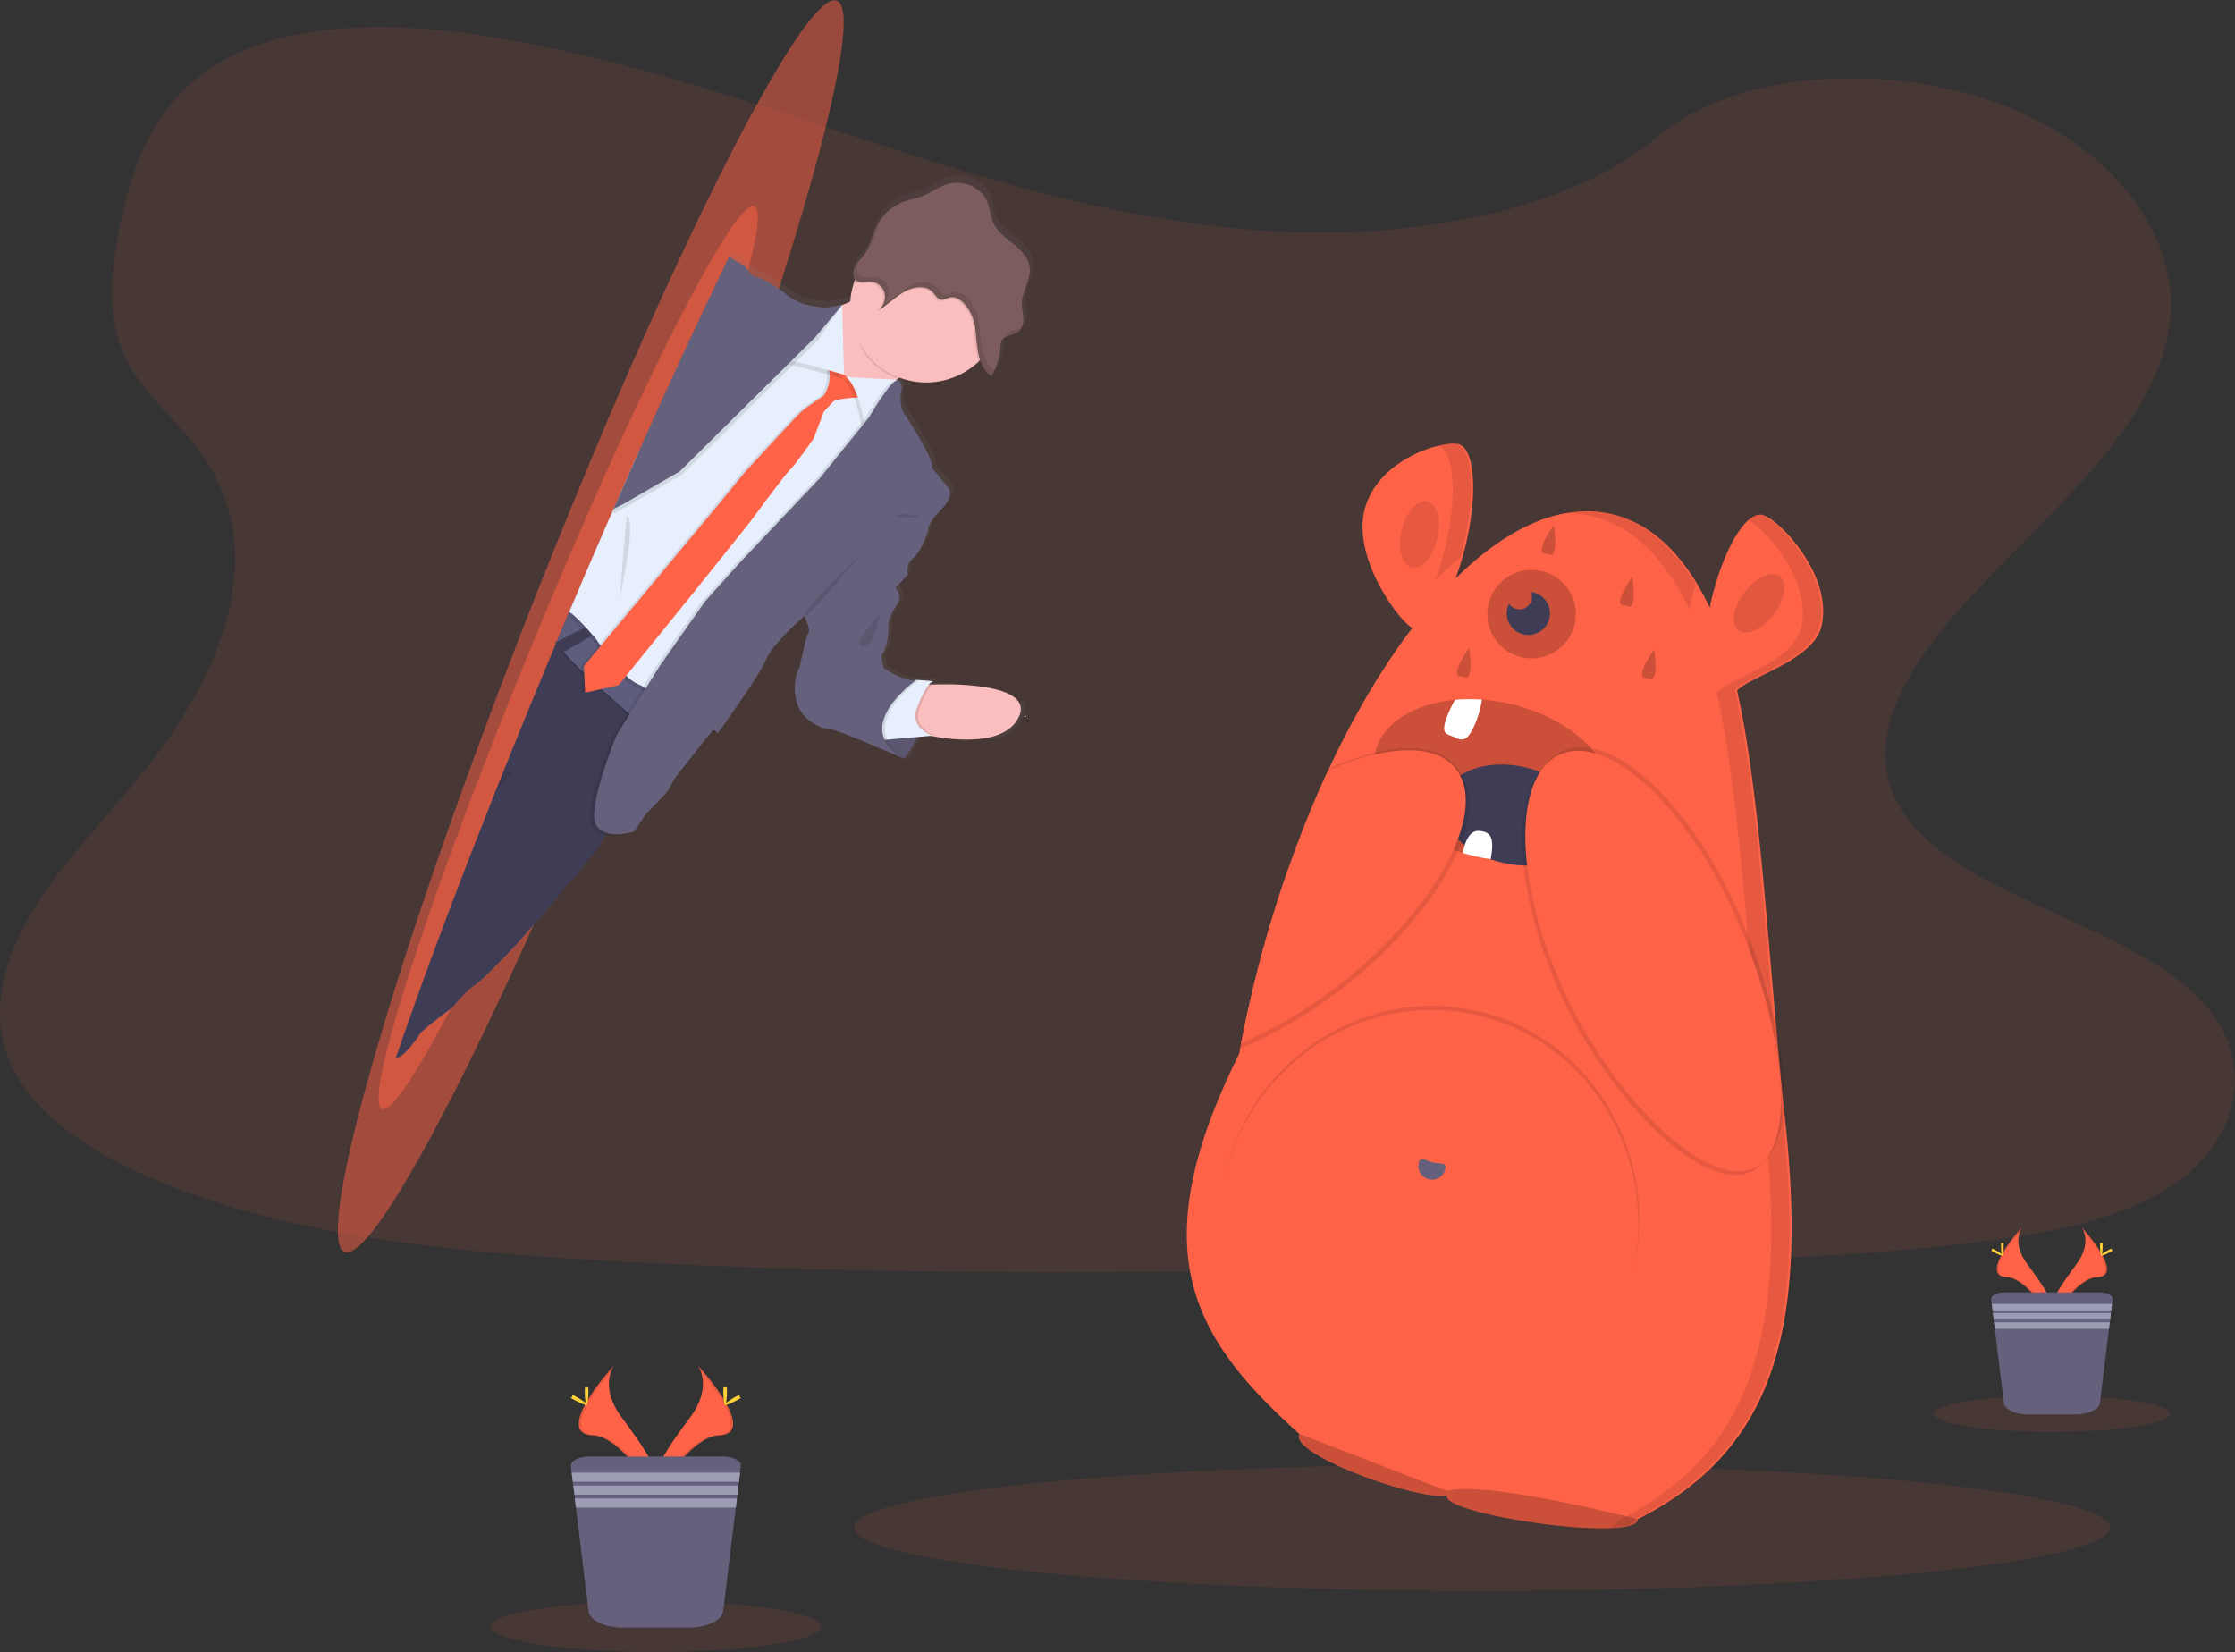 <svg id="83aab131-a2df-4b7a-a8ff-47127cd1e4af" data-name="Layer 1" xmlns="http://www.w3.org/2000/svg" xmlns:xlink="http://www.w3.org/1999/xlink" width="1118.03" height="826.45" viewBox="0 0 1118.03 826.45"><rect x="0" y="0" width="1118.03" height="826.45" fill="#333333" stroke="none"/><defs><linearGradient id="2c65cc85-6ec1-454a-a801-b7854259077c" x1="377.53" y1="611.1" x2="377.53" y2="84.18" gradientTransform="translate(256.63 -110.12) rotate(27.45)" gradientUnits="userSpaceOnUse"><stop offset="0" stop-color="gray" stop-opacity="0.25"/><stop offset="0.54" stop-color="gray" stop-opacity="0.12"/><stop offset="1" stop-color="gray" stop-opacity="0.1"/></linearGradient></defs><title>startled</title><ellipse cx="741.34" cy="764.2" rx="314.09" ry="31.67" fill="#ff6347" opacity="0.1"/><path d="M690.57,153c-71.67-2.08-139.94-21.34-205.12-42.42S355.69,66.17,285.73,55c-45-7.18-96.45-8.2-132.71,11.89-34.88,19.32-46.16,52.69-52.22,83.64-4.56,23.29-7.24,47.81,5.25,69.61,8.68,15.14,24.08,27.86,34.73,42.36,37.07,50.46,10.87,112.67-29.3,161.93-18.84,23.11-40.69,45.16-55.23,69.76S35,547,47.71,572.07c12.61,24.87,42.65,43.55,75.2,56.69,66.1,26.69,144,34.33,220,38.65C511,677,680,672.84,848.63,668.69c62.39-1.53,125-3.09,186.43-11.12,34.08-4.46,69.27-11.54,94-28.63,31.42-21.7,39.2-58.43,18.15-85.64-35.3-45.63-132.92-57-157.6-105.93-13.58-26.95.37-57,20.11-82,42.34-53.62,113.32-100.67,117.06-162,2.57-42.1-31.55-84.26-84.31-104.18-55.3-20.88-132-18.25-172.79,16.31C827.68,141.14,753.86,154.83,690.57,153Z" transform="translate(-40.99 -36.78)" fill="#ff6347" opacity="0.1"/><path d="M213.3,663c-7.92-3.53-1.22-41.88,16-101,0,0,0,0,0,0,11-37.93,26.38-84.41,45-135.71,1.34-3.68,2.7-7.37,4.06-11.1q2.3-6.27,4.66-12.64l.14-.35c.22-.61.45-1.21.67-1.81q8.94-24,18.69-49.11c.12-.34.25-.67.38-1l.33-.85c1.56-4,3.14-8,4.73-12.07.17-.42.33-.86.5-1.28.23-.59.46-1.16.68-1.74.08-.18.14-.37.22-.53.13-.35.27-.69.4-1,1.6-4,3.19-8.05,4.78-12q3.9-9.7,7.74-19.21.67-1.67,1.35-3.3,1.93-4.79,3.87-9.51c.5-1.2,1-2.41,1.48-3.6.38-.91.75-1.83,1.12-2.73q6.09-14.73,12.1-28.89a.17.17,0,0,0,0-.1c15.25-35.93,30-68.92,43.7-97.76.08-.15.14-.31.22-.46l1.45-3.06c35.16-73.71,62.82-119.2,72.17-115,9.62,4.28-2.36,60.14-28.61,142.26-.34,1.09-.69,2.16-1.05,3.25a5.8,5.8,0,0,1-.2.63q-2,6.38-4.21,13c-.08.26-.17.52-.26.78q-5,15.3-10.64,31.6c-.51,1.46-1,2.95-1.54,4.43-5.8,16.79-12,34.27-18.65,52.29h0c-.4,1.11-.81,2.21-1.22,3.33h0c-6.65,18.05-13.66,36.63-21,55.59h0c-.47,1.2-.94,2.41-1.4,3.62h0c-.1.26-.2.51-.31.77q-2.75,7.05-5.53,14.16c-.53,1.32-1,2.64-1.56,3.95-1.32,3.35-2.64,6.7-4,10-.11.3-.23.6-.35.89s-.19.47-.29.7c-.22.58-.45,1.15-.68,1.72-.62,1.55-1.23,3.1-1.85,4.63-1.07,2.68-2.14,5.33-3.21,8l-.33.8v0a.76.76,0,0,1,0,.11q-6.52,16.11-13,31.67h0q-2.18,5.25-4.35,10.43v0c-1.07,2.55-2.13,5.09-3.2,7.6-7.94,18.77-15.74,36.74-23.34,53.77l0,0C263,600,224.64,668.06,213.3,663Z" transform="translate(-40.99 -36.78)" fill="#ff6347" opacity="0.5"/><path d="M232.07,591.61c-4.88-2.1,1.18-29.38,14.92-71.76l0,0c8.8-27.18,20.77-60.58,35-97.52l3.11-8q1.75-4.51,3.56-9.1a2.77,2.77,0,0,0,.1-.26l.52-1.3q6.81-17.33,14.21-35.4c.09-.25.19-.48.29-.72s.16-.41.25-.61c1.18-2.9,2.37-5.79,3.57-8.71l.39-.93.51-1.25c.06-.13.11-.27.16-.39s.21-.49.31-.73q1.82-4.38,3.61-8.69,2.94-7,5.83-13.87l1-2.38c1-2.31,1.94-4.59,2.91-6.87l1.11-2.6c.29-.66.56-1.32.84-2q4.57-10.63,9.07-20.88a.14.14,0,0,0,0-.07c11.4-26,22.36-49.86,32.42-70.77.06-.11.11-.23.17-.34l1.06-2.22c25.86-53.47,45.62-86.74,51.38-84.25,5.93,2.56-4.33,42.39-24.9,101.35l-.82,2.34c-.05.15-.1.3-.16.45q-1.6,4.58-3.29,9.31l-.2.56q-3.93,11-8.27,22.71c-.39,1.06-.78,2.13-1.19,3.19-4.48,12.07-9.27,24.66-14.33,37.64h0l-.93,2.39h0q-7.62,19.5-16,40.06h0c-.35.87-.7,1.74-1.06,2.61h0c-.08.19-.16.37-.23.56l-4.19,10.21-1.18,2.85c-1,2.42-2,4.84-3,7.23-.08.22-.17.43-.26.64s-.14.34-.22.51l-.51,1.23c-.47,1.12-.93,2.24-1.4,3.35L333.88,395l-.25.58h0l0,.08q-4.92,11.64-9.76,22.87h0q-1.63,3.8-3.27,7.54s0,0,0,0q-1.2,2.78-2.4,5.5c-5.94,13.56-11.75,26.57-17.39,38.89l0,0C266.66,545,239.06,594.63,232.07,591.61Z" transform="translate(-40.99 -36.78)" fill="#ff6347" opacity="0.5"/><path d="M553.79,389.26c0-2.79-2.73-1.35-3.11-1.23h0a19,19,0,0,0-3.56-2.31c-6.09-3.17-15.29-5.1-22.62-6.23a.12.12,0,0,0-.08,0c-6.46-1-11.44-1.34-11.44-1.34l-3.81.05-1.42,0a4,4,0,0,1,2.08-1.57c1.06-.13-4.48-.54-7.11-.72,0,0,0,0,0,0h-.11l-1.22-.08c-5.78,1.36-16.61-6.07-16.61-6.07l-1.26-6.34c4.28-4.63,3.66-16.2,3.66-16.2s.36-3.88,4-9.22-.61-8.72-.61-8.72l6.29-6.71a9,9,0,0,1,1.14-6.83h0a6.13,6.13,0,0,1,1.41-1.48l0-.05.1-.09c4.11-3.15,7.58-14.09,7.58-14.09s-.8-1.95,3.7-7.24l0-.06c.6-.7,1.3-1.45,2.11-2.29l0,0c0-.07.12-.13.18-.2C520.3,283,517.46,279,517.46,279l-8.77-10.66c2.07-3.46-14.55-28.29-14.55-28.29s-2.12-5.11-.92-10a7,7,0,0,0,.1-3.54,4,4,0,0,0-.94-1.77,3.07,3.07,0,0,0-1-.71l-.6-.05.71-.52c.29-.19.57-.4.86-.6.62.24,1.24.45,1.87.64a38.25,38.25,0,0,0,36.06-6.86c.25-.19.49-.4.72-.61s.63-.54.94-.83c.14-.13.28-.25.4-.38s.47-.46.7-.7c.07.22.14.43.22.65a19.34,19.34,0,0,0,1.13,2.58,1.59,1.59,0,0,0,.13.22.41.41,0,0,0,0,.09c.07.15.16.29.24.43a12.68,12.68,0,0,0,2.06,2.6,6.48,6.48,0,0,0,.62.54,6.85,6.85,0,0,0,1,.71,1,1,0,0,0,.17.12,1.22,1.22,0,0,0,.19.12l0,0c.26-.46.51-.93.75-1.4a33.48,33.48,0,0,0,3.63-13.33,13.75,13.75,0,0,1,.14-1.69,3.88,3.88,0,0,1,.37-1.23,4.06,4.06,0,0,1,1.71-1.79,19.2,19.2,0,0,1,3.76-1.44l.31-.11.38-.13.74-.29.12-.06c.22-.09.42-.2.63-.3a1.32,1.32,0,0,1,.2-.12,4.79,4.79,0,0,0,.68-.46l.1-.08s0,0,0,0a4.19,4.19,0,0,0,.54-.49c.08-.08.13-.18.21-.26a2.88,2.88,0,0,0,.3-.39l.24-.35a2.43,2.43,0,0,1,.18-.32,9.88,9.88,0,0,0,1-5c-.14-2.48-.87-4.88-.84-7.37.09-5.95,4.38-11.63,4-17.54-.34-5.12-4.11-9.1-8-12.28s-8.21-6.15-10.34-10.7c-1.59-3.41-1.81-7.38-3.24-10.86-3-7.29-11.8-11.4-19.75-9.23-4.76,1.31-8.9,4.46-13.53,6.21-3.06,1.15-6.27,1.67-9.32,2.84a24.87,24.87,0,0,0-9.43,6.46c-.46.5-.89,1-1.31,1.56l-.39.53c-.29.4-.58.8-.84,1.22-.12.18-.23.35-.34.54a19.51,19.51,0,0,0-1,1.79c-.29.57-.54,1.15-.79,1.74-1.39,3.36-2.25,6.94-3.92,10.14a17.42,17.42,0,0,1-1.26,2.1l0,0c-.65.93-1.4,1.8-2.14,2.68-.2.24-.4.48-.6.7a2.78,2.78,0,0,1-.27.33c-.14.19-.3.37-.45.56s-.18.23-.26.34-.3.41-.43.62-.15.19-.22.3c-.2.31-.38.63-.56.95l0,.07a8,8,0,0,0-.9,3.48,5.42,5.42,0,0,0,.26,1.77,3.83,3.83,0,0,0,.17.43,3.48,3.48,0,0,0,.59.88c-.12.33-.26.67-.37,1-.26.76-.5,1.54-.72,2.31-.14.53-.25,1-.37,1.55,0,0,0,0,0,0a37.64,37.64,0,0,0-.89,6.16h0l-.64.33a31.33,31.33,0,0,1-3.47,1.47v0l-.12,0c-1,.22-7.9,1.66-10.32,1.24l-8.63-1.51s-2-.83-4.19-1.88a19.09,19.09,0,0,1-4.58-2.83c-1.65-1.78-13.06-9.12-15.46-9.11a4.18,4.18,0,0,1-2.52-1.4,27.09,27.09,0,0,1-2-2.79s-.23-.12-.59-.34c-.45-.63-.73-1.1-.73-1.1s-3.39-1.86-6.84-4l-1.47,3c-.08.15-.15.31-.23.47-13.92,28.7-29.14,61.47-45,97.06a.29.29,0,0,1,0,.1q-6.27,14-12.65,28.61l-1.17,2.7-1.56,3.56-4.07,9.4-1.42,3.27q-4.05,9.39-8.16,19-2.52,5.89-5.06,11.89c-.13.33-.28.67-.42,1-.08.17-.15.35-.23.53-.23.57-.48,1.14-.72,1.72-.18.41-.36.85-.54,1.26-1.68,4-3.35,8-5,11.92l-.76.39.41.45c-.14.33-.28.65-.41,1q-10.35,24.72-20,48.45l-.72,1.78-.15.35q-2.54,6.27-5,12.45-2.2,5.52-4.37,10.94c-20.11,50.52-37.12,96.13-49.77,133.21-.6.41-1.24.88-1.89,1.41.65-.49,1.28-1,1.86-1.35a14.78,14.78,0,0,1,1.56-.93,13.9,13.9,0,0,0,3.21-2.35c.43-.4.85-.81,1.26-1.24a64.68,64.68,0,0,0,6.36-8.42,8.32,8.32,0,0,1,1-1l.53-.48.08-.07c.29-.25.6-.53.95-.82l.06-.05.52-.43.06-.05.56-.47c1.71-1.4,3.8-3.05,5.79-4.61l.72-.55,2.43-1.88,1.2-.91,2.65-2,0,0h0s0,0,0,0h0l0,0a1.23,1.23,0,0,1,.08-.12c.24-.31.79-1,1.56-1.95a.13.13,0,0,1,.06-.05,4.57,4.57,0,0,1,.29-.36c1.06-1.24,2.44-2.79,4-4.33.19-.18.38-.38.59-.56l.57-.55,0,0,.93-.83a31.1,31.1,0,0,1,2.88-2.27,40.31,40.31,0,0,0,3.68-3l.25-.22c.17-.17.36-.35.56-.52a5,5,0,0,0,.41-.39l.43-.4.71-.67.45-.43,1.06-1,1.19-1.18.18-.18c.61-.62,1.23-1.25,1.86-1.87l.73-.74c.3-.31.6-.63.9-.93.51-.51,1-1,1.52-1.55l1.11-1.16c.36-.39.72-.75,1.06-1.11.55-.57,1.07-1.11,1.56-1.64l.11-.12,1.27-1.34s0,0,.06-.07c.31-.31.58-.6.84-.89h0l.25-.27c.25-.24.47-.49.66-.69.75-.79,1.18-1.26,1.18-1.26l9-10.25L318.84,487l.41-.46s2.34-3.52,4.73-6.43l.32-.39a20,20,0,0,1,2.73-2.81,16.71,16.71,0,0,0,2.21-2.24c.05,0,.09-.11.15-.17,2.7-3.16,6.19-8.07,7.31-9.68l.37-.52a19.7,19.7,0,0,0,2.56-2.56,13.3,13.3,0,0,0,2.24-3.65,16,16,0,0,1,2-3.35.1.1,0,0,0,0-.05l.16-.22.57-.74h0a15.44,15.44,0,0,0,2.14.26,29.83,29.83,0,0,0,9.72-1.24,2.16,2.16,0,0,0,.27-.09l0,0c.82-.19,1.44-.37,1.77-.47l.29-.09L365,443v0l.15-.21s3.28-3.11,6.42-6.44c.34-.36.67-.72,1-1.07,2.24-2.42,4.22-4.8,4.61-6.06,1-3.15,6.51-9.55,6.51-9.55s9.45-12.08,13.14-16.64c.15-.19.3-.38.43-.53v0l.5-.61a2.78,2.78,0,0,1,.32.26,6.11,6.11,0,0,1,.75.9.86.86,0,0,0,.07.12l.31-.44c.21-.28.5-.71.89-1.24a5.07,5.07,0,0,1,.79.95l.09.13s20.9-28.86,24.16-37a24.47,24.47,0,0,1,2.81-4.79c4.27-5.91,11.47-12.73,14.85-15.82l1-.89h0l0,0c.52-.48.83-.74.83-.74l.36.78c0,.06,0,.12.07.19.86,1.95,2.6,6.27,1.67,7.46-1.19,1.56-4.38,17.31-4.38,17.31s-4.35,6.92-1.53,17.55,14.6,14.34,17.23,14.12c1.69-.15,16.47,6,26.94,10.51h0l2.58,1.11h0l2.6,1.11,4.05,1.77h0l.23.1c.33.16.67.31,1,.44l.21-.28.1-.15,1,.47-1-.57c.41-.58,1.12-1.63,2-3.06a1.56,1.56,0,0,1,.16-.28l.28-.47.47-.8c.05-.11.11-.2.16-.29l.48-.86a.91.91,0,0,0,.08-.13c.66-1.2,1.35-2.54,2-4,.1-.19.2-.4.29-.6l2.58-.22h0l1.78-.15h0l1-.08h0l1.3-.13.61.12,24.64,1.78h0l1.8.14A16.92,16.92,0,0,0,553.79,389.26Z" transform="translate(-40.99 -36.78)" fill="url(#2c65cc85-6ec1-454a-a801-b7854259077c)"/><path d="M493.46,416.38s18.74-25.4,5.93-39.46L469,386.15l1.6,11.15S483.77,412.51,493.46,416.38Z" transform="translate(-40.99 -36.78)" fill="#65617d"/><path d="M469,386.15l1.6,11.15s9.3,10.7,18,16.44a28.55,28.55,0,0,0,4.89,2.64s.11-.13.3-.41a.88.88,0,0,0,.06-.1,69.93,69.93,0,0,0,5.92-10.38c.62-1.37,1.23-2.84,1.79-4.33,2-5.69,3.24-12.13,1.5-17.83a16.34,16.34,0,0,0-3.08-5.77c-.12-.14-.24-.29-.38-.43a1.68,1.68,0,0,0-.18-.21l-.67.2-10.28,3.12Z" transform="translate(-40.99 -36.78)" opacity="0.1"/><path d="M342.13,308.21l-2.55,2.27,1.42-3.27Z" transform="translate(-40.99 -36.78)" fill="#65617d"/><path d="M342.13,308.21l-2.55,2.27,1.42-3.27Z" transform="translate(-40.99 -36.78)" opacity="0.1"/><path d="M502.69,379.31s-13.22,14.41-5.2,23.54c0,0,3.86,1.12,9.55,2.17,13.11,2.4,35.88,4.4,43.18-8.74,10.44-18.82-39.38-17.12-39.38-17.12l-3.77.07Z" transform="translate(-40.99 -36.78)" fill="#fbbebe"/><path d="M502.69,379.31s-13.22,14.41-5.2,23.54c0,0,3.86,1.12,9.55,2.17l1.68-.15a15.92,15.92,0,0,1-5.84-3.66c-2.12-2.19-3.62-5.48-1.88-10.1a68.14,68.14,0,0,1,3.39-7.72,23.19,23.19,0,0,1,2.68-4.16Z" transform="translate(-40.99 -36.78)" opacity="0.1"/><path d="M480.36,407.17l4.44-.38,14.94-1.3,7.62-.67a15.84,15.84,0,0,1-5.83-3.66c-2.12-2.2-3.63-5.48-1.89-10.1a70.28,70.28,0,0,1,3.39-7.73c2.14-4,3.79-5.52,4.7-5.64s-4.43-.52-7-.69h-.1c-.73-.06-1.21-.08-1.21-.08l-.7.2L488.76,380l-.32.23C486,382,471.3,393.49,480.36,407.17Z" transform="translate(-40.99 -36.78)" fill="#e7effd"/><path d="M365.25,412.69l-15.38,35.15s-2.67,2.8-5.07,5.75a1,1,0,0,1-.13.16l-.58.75a1.57,1.57,0,0,0-.17.21.1.1,0,0,1,0,.05,18.05,18.05,0,0,0-2.56,4.07,12.5,12.5,0,0,1-1.69,2.93,20.53,20.53,0,0,1-2.93,3.08,1.12,1.12,0,0,1-.15.13s-4,5.73-7.16,9.55c-.06.06-.1.13-.15.17a21.78,21.78,0,0,1-2.67,2.79,17.08,17.08,0,0,0-2.27,2.26l-.32.39c-2.51,3-5.14,6.89-5.14,6.89l-9.16,10.43L300.39,508l-.89,1-.66.69-.25.27h0l-.84.89s-.05,0-.06.07l-1.27,1.34-.11.12c-.5.51-1,1.06-1.56,1.64-.34.36-.7.72-1.06,1.11l-1.11,1.16c-.5.51-1,1-1.52,1.55-.3.3-.6.62-.9.93l-.73.74c-.63.62-1.25,1.25-1.86,1.87l-.18.18-1.19,1.18-1.06,1-.45.43-.71.67-.43.4a5,5,0,0,1-.41.39c-.19.19-.38.36-.56.52l-.25.22a37.3,37.3,0,0,1-3.8,3.16,35.68,35.68,0,0,0-3.69,3l0,0-.57.55c-.21.18-.4.38-.59.56-1.55,1.54-2.93,3.09-4,4.33a4.57,4.57,0,0,0-.29.36.13.13,0,0,0-.06.05c-.77.93-1.32,1.64-1.56,1.95l-.13.16s0,0,0,0h0l0,0-2.65,2-1.2.91-2.43,1.88-.72.55c-2,1.56-4.08,3.21-5.79,4.61l-.56.47-.06.05-.52.43-.06.05c-.35.29-.66.57-.95.82l-.08.07-.53.48a7,7,0,0,0-.87.91,63.22,63.22,0,0,1-6.46,8.49c-.41.43-.83.84-1.26,1.24a13.72,13.72,0,0,1-3,2.19,14.62,14.62,0,0,0-1.71,1c12.65-37.08,29.66-82.69,49.77-133.21q2.16-5.43,4.37-10.94,2.49-6.18,5-12.45l.15-.35.72-1.78q9.6-23.7,20-48.45c.13-.33.27-.65.41-1l-.41-.45.76-.39c1.66-4,3.33-7.92,5-11.92.18-.41.36-.85.54-1.26.24-.58.49-1.15.72-1.72.08-.18.15-.36.23-.53.14-.34.29-.68.42-1q2.55-6,5.06-11.89L349.15,349l.74.81,12.3,13.55.75.81,3.83,4.22,2.07,2.28,1,1.09,12.32,13.57.16.18.58.63Z" transform="translate(-40.99 -36.78)" fill="#3f3d56"/><path d="M453.38,191.49,450.92,226s29.54,14,30.41,8.86c.35-2,4.2-5.3,8.8-8.58,7.25-5.19,16.36-10.36,16.36-10.36s-29.71-44.79-33.24-35.43c-1.29,3.42-4.28,5.81-7.56,7.46A40.11,40.11,0,0,1,453.38,191.49Z" transform="translate(-40.99 -36.78)" fill="#fbbebe"/><path d="M473.25,180.49c-1.29,3.42-1,4.21-4.27,5.86-.75,10.14-.73,22.15,6.73,30.2a37.75,37.75,0,0,0,14.42,9.73c7.25-5.19,16.36-10.36,16.36-10.36S476.78,171.13,473.25,180.49Z" transform="translate(-40.99 -36.78)" opacity="0.1"/><path d="M478.48,162.14A38,38,0,1,0,530.17,218l.39-.38a38,38,0,0,0-52.08-55.45Z" transform="translate(-40.99 -36.78)" fill="#fbbebe"/><path d="M367.23,403.39c-1.26,1.65-3.35,1.29-6.71-3.1a49.86,49.86,0,0,0-5.09-5.37l0,0c-.34-.32-.7-.65-1.05-1-3.73-3.43-8.51-7.52-13.66-12.16l-.33-.29c-2.29-2.07-4.68-4.26-7.06-6.53l-1.42-1.36h0c-3.26-3.15-6.53-6.49-9.65-10l-.14-.14c-1.15-1.28-2.29-2.58-3.42-3.84.13-.33.27-.65.41-1l-.41-.45.76-.39c1.66-4,3.33-7.92,5-11.92.18-.41.36-.85.54-1.26.24-.58.49-1.15.72-1.72.08-.18.15-.36.23-.53l1.17,1.46c1.9,2.38,3.84,4.77,5.8,7.14l.17.21c1.11,1.33,2.21,2.66,3.32,4,.05,0,.09.11.14.15,1.23,1.47,2.49,2.91,3.76,4.29l.74.79c1.36,1.47,2.72,2.85,4.08,4.19,3.2,3.14,6.36,6,9.27,8.4.28.24.55.47.84.7,2.57,2.14,4.94,4,7,5.46l.93.7,1.16.83c2.7,1.94,4.35,3,4.35,3s.15,1.37.27,3.39c.07,1.17.14,2.56.17,4C369.16,395.72,368.87,401.24,367.23,403.39Z" transform="translate(-40.99 -36.78)" opacity="0.1"/><path d="M367.23,403.39c-1.29.77-3.22-.09-6-3.74a50.19,50.19,0,0,0-5.31-5.57l-.1-.09-.95-.9c-3.6-3.3-8.13-7.2-13-11.6a2.89,2.89,0,0,1-.32-.29c-2.69-2.4-5.47-5-8.27-7.66h0c-.47-.44-.94-.9-1.42-1.37-3-2.92-6-6-8.88-9.21l-.13-.15-3.72-4.16-.41-.45.76-.39c1.66-4,3.33-7.92,5-11.92.18-.41.36-.85.54-1.26.24-.58.49-1.15.72-1.72.08-.18.15-.36.23-.53.14-.34.29-.68.42-1,2.07,2.59,4.2,5.24,6.35,7.86a.22.22,0,0,1,.06.07l1,1.24c1.15,1.39,2.3,2.76,3.45,4.14,1,1.23,2.08,2.42,3.13,3.58.18.21.37.41.56.61s.49.54.73.8A152.1,152.1,0,0,0,355,372.24c.27.24.55.47.83.7h0c2.48,2.06,4.77,3.85,6.73,5.32.37.26.72.53,1.06.78l1.16.83c2.83,2,4.56,3.13,4.56,3.13s.24,2.3.37,5.37c.05,1.27.08,2.66.07,4.08C369.75,397.21,369.21,402.21,367.23,403.39Z" transform="translate(-40.99 -36.78)" fill="#5f5d7e"/><path d="M485.29,261.7,382.16,385.31,373.25,396l-1.31,1.57a46.64,46.64,0,0,0-2.16-5.12c-.22-.44-.45-.91-.71-1.39a28.8,28.8,0,0,0-6.14-8.22c-.37-.32-.75-.62-1.13-.89l-.63-.42a10.71,10.71,0,0,0-1.92-.95,21,21,0,0,1-6.14-4.28h0l-.8-.74a119.68,119.68,0,0,1-12-14.22c-.23-.31-.45-.61-.65-.9-1.18-1.61-1.88-2.63-1.88-2.63s-.76-.92-2-2.29c-1-1.16-2.29-2.64-3.68-4.14a51.66,51.66,0,0,0-7.11-6.76c.24-.58.49-1.15.72-1.72.08-.18.15-.36.23-.53.14-.34.29-.68.42-1q2.55-6,5.06-11.89,4.11-9.6,8.16-19l1.42-3.27,4.07-9.4,1.56-3.56,1.17-2.7q6.39-14.58,12.65-28.61l65.27-58,7.86-3.74,7.57-3.58,5.42,1.56.81.22,5.26,1.52.07,0,1.27.37,2.61.75,1.29,17.29,0,.15,0,.48,2.38,3.42,1.48,2.15.64.25,2.71,1.05h0l.82.31.3.12h0l2.37.92h0l6.73,2.61,1.61,5,1,3.22.55,1.73L479,242Z" transform="translate(-40.99 -36.78)" opacity="0.1"/><path d="M486.69,260.4,382.32,385.49l-9,10.77-.09-.26a48.44,48.44,0,0,0-3.54-7.63c-.25-.44-.53-.89-.81-1.33a24.07,24.07,0,0,0-4.95-5.83h0c-.38-.3-.76-.58-1.15-.83a9.32,9.32,0,0,0-.9-.54,10.29,10.29,0,0,0-1.23-.55,21.44,21.44,0,0,1-6.35-4.47l-.81-.75a102.38,102.38,0,0,1-8.38-9.48c-1.39-1.77-2.62-3.4-3.61-4.74l-.65-.9c-.18-.24-.34-.47-.49-.69-.78-1.08-1.23-1.74-1.23-1.74s-3-3.66-6.37-7.22a.22.22,0,0,0-.06-.07,55.31,55.31,0,0,0-5.6-5.39,10.51,10.51,0,0,0-1.4-.93c.08-.18.15-.36.23-.53.14-.34.29-.68.42-1q2.55-6,5.06-11.89,4.11-9.6,8.16-19l1.42-3.27,4.07-9.4,1.56-3.56,1.17-2.7q6.39-14.58,12.65-28.61a.29.29,0,0,0,0-.1l66.65-59.24,6.73-3.2,8.7-4.13,5.21,1.5.81.23,4.25,1.23,1,.28,1.18.34,3,.87,1.34,17.92.68,1,.11.16.14.21h0l2.07,3h0l.84,1.22,3.34,1.3h0l4.16,1.61h0l6.08,2.36,2.08,6.51.37,1.16.54,1.68.26.82.17.51Z" transform="translate(-40.99 -36.78)" fill="#e7effd"/><path d="M471.14,235.37s-13.14.63-14.56,2.16-4.83,5.13-4.83,5.13l-5.16,13.48s-9.46,13.55-11.92,15.83-20,26.14-20,26.14l-28.28,35.33L349.11,379.5l-16.77,3.77-.62-13.37,67.47-81,13.17-16.11s25.14-27.42,28-30,11.4-8.15,11.4-8.15,5.62-8,1.4-15.9.78.15.78.15l6.3.92,1.64,4.36S472.68,230.46,471.14,235.37Z" transform="translate(-40.99 -36.78)" opacity="0.1"/><path d="M472.49,235.42s-13.14.63-14.56,2.16-4.83,5.13-4.83,5.13L448,256.19S438.49,269.74,436,272s-20,26.15-20,26.15l-28.27,35.32-37.28,46.07-16.77,3.76L333.08,370l67.46-81,13.18-16.12s25.14-27.42,27.95-30,11.4-8.15,11.4-8.15,5.62-8,1.4-15.89.79.14.79.14l6.3.92,1.64,4.36S474,230.51,472.49,235.42Z" transform="translate(-40.99 -36.78)" fill="#ff6347"/><path d="M488.61,228.13s.16,1.59-4.31,6.17-12,17.63-12,17.63-2.85-20-9.43-25.24Z" transform="translate(-40.99 -36.78)" opacity="0.1"/><path d="M490,226.83s.17,1.59-4.3,6.16-12,17.64-12,17.64-2.85-20-9.44-25.25Z" transform="translate(-40.99 -36.78)" fill="#e7effd"/><path d="M461.52,191.35l.92,34.87s-24.6-7.28-28.9-7.22,19.08-25.5,19.08-25.5Z" transform="translate(-40.99 -36.78)" opacity="0.1"/><path d="M462.28,189.34l.92,34.87s-24.6-7.28-28.9-7.22,19.07-25.5,19.07-25.5Z" transform="translate(-40.99 -36.78)" fill="#e7effd"/><path d="M488,227.42s3,1.14,1.81,6,.87,9.87.87,9.87,16.36,24.49,14.3,27.92l8.64,10.51s2.79,3.95-4.27,11.14-6,9.72-6,9.72-3.47,10.84-7.55,14-2.69,8.38-2.69,8.38l-51.69,20.63S425.19,359.59,422,367.6s-24,36.63-24,36.63-1.49-2.55-2.79-1.13-14.38,18.11-14.38,18.11-5.44,6.35-6.47,9.47-11.94,13.46-11.94,13.46l-6.23,9.25s-14.1,4.78-19-3.33S347.45,405,347.45,405l21.46-34.46,22.73-32.37,17.6-19.57,40-42.23,24.35-30.16S484.44,227.63,488,227.42Z" transform="translate(-40.99 -36.78)" opacity="0.1"/><path d="M490,226.83s3,1.13,1.81,5.95.86,9.87.86,9.87,16.37,24.49,14.31,27.92l8.64,10.51s2.79,3.95-4.27,11.14-6,9.72-6,9.72-3.47,10.84-7.55,14-2.69,8.38-2.69,8.38L443.4,344.91S427.25,359,424,367s-24,36.62-24,36.62-1.49-2.55-2.79-1.13-14.38,18.11-14.38,18.11-5.44,6.35-6.47,9.48-11.94,13.45-11.94,13.45l-6.24,9.26s-14.09,4.77-19-3.34,10.33-45.06,10.33-45.06L371,369.94l22.73-32.37L411.3,318l40-42.23,24.35-30.16S486.5,227,490,226.83Z" transform="translate(-40.99 -36.78)" fill="#65617d"/><path d="M469,386.15l1.6,11.15s9.3,10.7,18,16.44l5.19,2.23,1,.45-1-.55c-4.79-2.85-7.61-5.93-9-9.08-5.67-12.62,11.2-26.28,15.15-29.23.39-.3.64-.49.75-.56l.05,0-.15,0a6.58,6.58,0,0,1-1,.13,8.1,8.1,0,0,1-.85,0h0L488.76,380l-.32.23Z" transform="translate(-40.99 -36.78)" opacity="0.1"/><path d="M493,320.13l2.11,4.15-6.25,6.66s4.16,3.32.57,8.61-4,9.12-4,9.12.58,11.45-3.67,16L483,371s10.69,7.31,16.39,5.95c0,0-34.16,23.79-5.93,39.46,0,0-34.36-15-37-14.76s-14.24-3.38-17-13.89,1.57-17.35,1.57-17.35,3.21-15.6,4.4-17.14-2.06-8.33-2.06-8.33l15.06-32.67Z" transform="translate(-40.99 -36.78)" fill="#65617d"/><path d="M462.27,189.35l0,.06,0,0-1.46,2.09h0L455,199.85l-1,1.42-1.44,2.09h0L450,207.08l-10.79,10.68-1.8,1.78-17.19,17-37.94,37.58-27.64,16s-3.95,2-8,4.1l1.17-2.7q6.39-14.58,12.65-28.61a.29.29,0,0,0,0-.1c15.89-35.59,31.11-68.36,45-97.06a4.47,4.47,0,0,1,.67.37c3.13,2.09,6.83,4.19,8.24,5l.59.33a26.9,26.9,0,0,0,2,2.79c1.15,1.39,2.58,2.75,3.76,2.75,2.38,0,13.64,7.19,15.27,9a10.81,10.81,0,0,0,2.49,1.72c2.63,1.47,6.15,2.92,6.15,2.92l8.22,1.39.32.06h.1c2.21.29,7-1.8,8.47-2.5l0,0,.42-.19h0Z" transform="translate(-40.99 -36.78)" opacity="0.1"/><path d="M462.29,189.35h0l0,0,0,0-1.82,2.18-6.6,7.89-1.07,1.29h0l-.08.07-4,4.79-11.76,11.64-1.84,1.82-13.2,13.07-40.92,40.52-27.64,16-5.49,2.81q6.39-14.58,12.65-28.61a.29.29,0,0,0,0-.1c15.89-35.59,31.11-68.36,45-97.06.08-.16.15-.32.23-.47,3.77,2.45,8,4.75,8,4.75s.27.45.71,1.08a21.15,21.15,0,0,0,2.61,3.12,4.09,4.09,0,0,0,2.46,1.34c2.38,0,13.64,7.19,15.27,9a15.61,15.61,0,0,0,4,2.51c2.3,1.16,4.64,2.12,4.64,2.12l8.53,1.46c2.26.38,8.49-.9,10-1.23a1.22,1.22,0,0,0,.25,0s0,0,0,0h.06Z" transform="translate(-40.99 -36.78)" fill="#65617d"/><path d="M298.81,411.28l-1-1.08.15-.35A11.89,11.89,0,0,0,298.81,411.28Z" transform="translate(-40.99 -36.78)" opacity="0.1"/><path d="M296.77,423l-8.32,10.64q2.16-5.43,4.37-10.94Z" transform="translate(-40.99 -36.78)" opacity="0.1"/><path d="M337.23,354.68l-.83.48-.62.36L322.94,363l-.13-.15-3.72-4.16-.41-.45.76-.39,12.66-6.42.81-.41.88-.44C334.94,351.93,336.08,353.3,337.23,354.68Z" transform="translate(-40.99 -36.78)" fill="#3f3d56"/><path d="M501.39,295.57s-7.12-3-11.49-1.12S501.39,295.57,501.39,295.57Z" transform="translate(-40.99 -36.78)" opacity="0.1"/><path d="M481,344.09s-2.2,16-8.54,16.18S481,344.09,481,344.09Z" transform="translate(-40.99 -36.78)" opacity="0.1"/><path d="M351,336.38c.05-1.36,9-39.69,3.4-41.49Z" transform="translate(-40.99 -36.78)" opacity="0.1"/><path d="M478.48,162.14a38,38,0,0,0-10.12,15.5l.23.18c2,1.42,4.93.43,7.47.59a7.48,7.48,0,0,1,6.74,5.51,8.76,8.76,0,0,1-3.13,8.68c4.58-2.59,8.31-6.56,12.88-9.17s10.81-3.52,14.21,0c1.46,1.52,2.53,3.88,4.73,3.93,1.32,0,2.56-.85,3.88-1.14,6.53-1.28,11.67,8.49,12.49,13.66.81,5,.86,12,2.7,17.69a38,38,0,0,0-52.08-55.45Z" transform="translate(-40.99 -36.78)" opacity="0.1"/><path d="M516.07,185.59c-1.32.28-2.55,1.17-3.88,1.14-2.19,0-3.27-2.41-4.73-3.93-3.39-3.54-9.63-2.64-14.2,0s-8.3,6.59-12.89,9.18a8.72,8.72,0,0,0,3.13-8.68,7.48,7.48,0,0,0-6.74-5.51c-2.54-.16-5.45.83-7.46-.6s-1.89-4.7-.62-7.06,3.36-4.22,4.9-6.43c2.92-4.18,3.71-9.34,6-13.88a25,25,0,0,1,13.2-12c3-1.16,6.22-1.69,9.24-2.84,4.59-1.74,8.69-4.88,13.4-6.18,7.88-2.18,16.57,1.86,19.51,9.06,1.41,3.43,1.6,7.36,3.16,10.72,2.1,4.5,6.37,7.43,10.19,10.55s7.54,7,7.85,12.11c.36,5.84-3.9,11.47-4,17.35,0,2.47.67,4.84.79,7.29s-.49,5.24-2.52,6.82c-2.62,2.05-7,1.71-8.46,4.67a7.54,7.54,0,0,0-.52,2.89,33.34,33.34,0,0,1-4.4,14.63c-7.77-4.46-7.14-17.67-8.42-25.6C527.74,194.08,522.61,184.31,516.07,185.59Z" transform="translate(-40.99 -36.78)" fill="#7c5c5c"/><path d="M471.09,314.59s-26.74,24.76-27.26,29.49S471.09,314.59,471.09,314.59Z" transform="translate(-40.99 -36.78)" opacity="0.1"/><g opacity="0.1"><path d="M543.87,204.86c1.4-2.89,5.64-2.64,8.27-4.54a5.9,5.9,0,0,1-1.77,2.34c-1.92,1.5-4.79,1.73-6.76,2.9A3.7,3.7,0,0,1,543.87,204.86Z" transform="translate(-40.99 -36.78)"/><path d="M482.57,189.33c4.47-2.58,8.16-6.46,12.65-9s10.81-3.52,14.2,0c1.46,1.52,2.54,3.88,4.73,3.93,1.33,0,2.56-.86,3.88-1.14,6.54-1.28,11.67,8.49,12.5,13.66,1.25,7.75.68,20.51,7.89,25.26-.44,1-.9,1.89-1.43,2.81-7.77-4.46-7.14-17.67-8.42-25.6-.83-5.17-6-14.94-12.5-13.66-1.32.28-2.55,1.17-3.88,1.14-2.19,0-3.27-2.41-4.73-3.93-3.39-3.54-9.63-2.64-14.2,0s-8.3,6.59-12.89,9.18A8.79,8.79,0,0,0,482.57,189.33Z" transform="translate(-40.99 -36.78)"/><path d="M470.64,167.63c-1.27,2.36-1.43,5.61.62,7.06s4.92.44,7.46.6a7.5,7.5,0,0,1,6.75,5.51,8.73,8.73,0,0,1-2.8,8.37,8.34,8.34,0,0,0,.83-5.9,7.48,7.48,0,0,0-6.74-5.51c-2.54-.16-5.45.83-7.46-.6s-1.89-4.7-.62-7.06a22,22,0,0,1,2.77-3.77A13.42,13.42,0,0,0,470.64,167.63Z" transform="translate(-40.99 -36.78)"/><path d="M481.51,147.32c-2.26,4.54-3,9.7-6,13.88-.59.85-1.26,1.64-1.93,2.43,2.9-4.17,3.69-9.32,5.94-13.84a24.25,24.25,0,0,1,3.86-5.59A23.2,23.2,0,0,0,481.51,147.32Z" transform="translate(-40.99 -36.78)"/></g><circle cx="512.81" cy="358.37" r="0.39" fill="#e6e8ec"/><path d="M860.28,796.75c.24,12-99.15-2.28-95.43-12l-.52.15c-12.52,2.84-78.67-20.27-73.36-30.8C636.71,705.58,612.2,662,660.79,564.13a7.31,7.31,0,0,0,.38-2c0-.24.09-.48.13-.71.17-.86.33-1.72.5-2.58,0-.14.05-.27.08-.4s.09-.42.13-.63q2.1-10.83,4.67-21.75a593.81,593.81,0,0,1,35.75-107.43c.32-.69.62-1.38.94-2.06.18-.41.37-.82.56-1.22l1.23-2.68c.05-.12.11-.23.16-.35.2-.4.38-.8.57-1.19,12.62-27,26.74-50.7,41.59-70.17-7-4-29.63-34.54-24-58.62,6-25.56,38.81-35.32,46.95-33.43s9.9,24.16,3.94,49.72a139,139,0,0,1-5.29,17.58c26-25.74,53.22-38.06,78.1-32.27,20.64,4.81,37.19,21.51,49.07,46.81.24-1.17.51-2.35.78-3.54,6-25.56,17.37-44.75,25.52-42.86s35.58,30.15,29.62,55.71c-3.95,17-36,25.14-42.22,32.19,12.24,54.84,15.6,135.7,24.21,216.51C945.58,706.17,925.81,763.56,860.28,796.75Z" transform="translate(-40.99 -36.78)" fill="#ff6347"/><path d="M846.72,440.78c-4.52,19.38-30.58,30.15-60.07,25.84q-3.84-.56-7.73-1.46-3.2-.75-6.25-1.69c-29.11-8.93-48.37-30.47-43.78-50.15,3.44-14.8,19.48-24.59,40-26.46a84.29,84.29,0,0,1,13.41-.09A92,92,0,0,1,796.68,389C829.22,396.53,851.62,419.73,846.72,440.78Z" transform="translate(-40.99 -36.78)" opacity="0.2"/><ellipse cx="798.25" cy="444.46" rx="24.54" ry="36.27" transform="translate(143.26 1084.26) rotate(-76.88)" fill="#3f3d56"/><path d="M778.85,399c-4.37,10.45-7.32,7.79-11,6.27s-6.63-1.36-2.25-11.81a57.33,57.33,0,0,1,3.28-6.61,84.29,84.29,0,0,1,13.41-.09A48.31,48.31,0,0,1,778.85,399Z" transform="translate(-40.99 -36.78)" fill="#fff"/><path d="M786.65,466.62q-3.84-.56-7.73-1.46-3.2-.75-6.25-1.69c2.35-10.75,6.09-11.61,9.88-10.83S788.82,455.69,786.65,466.62Z" transform="translate(-40.99 -36.78)" fill="#fff"/><circle cx="766.16" cy="307.24" r="22.15" opacity="0.2"/><ellipse cx="751.02" cy="304.04" rx="17.01" ry="9.19" transform="translate(243.51 929.71) rotate(-76.88)" opacity="0.1"/><ellipse cx="920.99" cy="338.65" rx="17.01" ry="9.19" transform="translate(53.86 831.39) rotate(-52.85)" opacity="0.12"/><path d="M808,333.13a10.38,10.38,0,0,0-1.22-.21,6.13,6.13,0,0,1,.36,3.89,6.21,6.21,0,0,1-11.24,2,11,11,0,0,0-.87,2.39,10.8,10.8,0,1,0,13-8.07Z" transform="translate(-40.99 -36.78)" fill="#3f3d56"/><path d="M776.34,373c-.92,3.95-2.08,2.62-3.8,2.22s-3.34.28-2.42-3.67,5.76-10.64,5.76-10.64S777.26,369.05,776.34,373Z" transform="translate(-40.99 -36.78)" opacity="0.2"/><path d="M818.69,311.59c-.92,4-2.08,2.62-3.8,2.22s-3.34.28-2.42-3.67,5.76-10.64,5.76-10.64S819.61,307.63,818.69,311.59Z" transform="translate(-40.99 -36.78)" opacity="0.2"/><path d="M858,337.5c-.92,3.95-2.08,2.62-3.8,2.22s-3.34.28-2.42-3.67,5.76-10.64,5.76-10.64S858.91,333.55,858,337.5Z" transform="translate(-40.99 -36.78)" opacity="0.2"/><path d="M868.86,373.87c-.92,3.95-2.07,2.62-3.79,2.22s-3.34.28-2.42-3.67,5.75-10.64,5.75-10.64S869.79,369.91,868.86,373.87Z" transform="translate(-40.99 -36.78)" opacity="0.2"/><path d="M764.85,782.65l-.52,2.21c-12.52,2.84-78.67-20.27-73.36-30.8Z" transform="translate(-40.99 -36.78)" opacity="0.2"/><path d="M764.85,784.71l-.52.15.52-2.21c19-5.55,95.43,14.1,95.43,14.1C860.52,808.71,761.13,794.47,764.85,784.71Z" transform="translate(-40.99 -36.78)" opacity="0.2"/><g opacity="0.1"><path d="M775,448.79c-5.06,22.75-26.09,52.61-57.3,78.28a239.33,239.33,0,0,1-56.35,34.36c.19-1,.39-2,.58-3q2.16-11.13,4.8-22.38a593.81,593.81,0,0,1,35.75-107.43c.32-.69.62-1.38.94-2.06.18-.41.37-.82.56-1.22,20.84-9.8,39.9-13.74,53.25-10.68a25.17,25.17,0,0,1,12.12,6.19,20.1,20.1,0,0,1,1.66,1.79,23.6,23.6,0,0,1,5,13.15A42.69,42.69,0,0,1,775,448.79Z" transform="translate(-40.99 -36.78)"/></g><g opacity="0.1"><path d="M773.34,446.19c-5.06,22.75-26.09,52.61-57.31,78.28a239.62,239.62,0,0,1-54,33.35q2.1-10.83,4.67-21.75a593.81,593.81,0,0,1,35.75-107.43c.32-.69.62-1.38.94-2.06.18-.41.37-.82.56-1.22l1.23-2.68.73-1.54c19.44-8.6,37.1-11.94,49.67-9.06a25.13,25.13,0,0,1,12.12,6.2,20,20,0,0,1,1.66,1.78,23.64,23.64,0,0,1,5.06,13.16A42.65,42.65,0,0,1,773.34,446.19Z" transform="translate(-40.99 -36.78)"/></g><path d="M773.09,447.25C768,470,747,499.86,715.79,525.53a239.52,239.52,0,0,1-54,33.32c0-.14.05-.27.08-.4s.09-.42.13-.63q2.1-10.83,4.67-21.75a593.81,593.81,0,0,1,35.75-107.43c.32-.69.62-1.38.94-2.06.18-.41.37-.82.56-1.22l1.23-2.68c.05-.12.11-.23.16-.35,19.57-8.71,37.35-12.1,50-9.2a25.27,25.27,0,0,1,12.12,6.2,18.81,18.81,0,0,1,1.66,1.79,23.57,23.57,0,0,1,5,13.15A42.69,42.69,0,0,1,773.09,447.25Z" transform="translate(-40.99 -36.78)" fill="#ff6347"/><ellipse cx="755.77" cy="648.6" rx="108.88" ry="104.97" transform="translate(-88.4 1200.7) rotate(-76.88)" opacity="0.1"/><ellipse cx="755.28" cy="650.71" rx="108.88" ry="104.97" transform="translate(-90.83 1201.85) rotate(-76.88)" fill="#ff6347"/><path d="M764,621.67a6.83,6.83,0,0,1-13.31-3.1c.86-3.68,3.4-1.11,7.07-.26S764.83,618,764,621.67Z" transform="translate(-40.99 -36.78)" fill="#65617d"/><g opacity="0.1"><path d="M837,294.91c20.63,4.81,37.19,21.51,49.07,46.8.24-1.16.5-2.34.78-3.53.72-3.1,1.53-6.1,2.39-9-11.23-18.95-25.71-31.43-43.09-35.48a56.94,56.94,0,0,0-24.59-.12A54.79,54.79,0,0,1,837,294.91Z" transform="translate(-40.99 -36.78)"/><path d="M933.11,598.53c-8.61-80.81-12-161.67-24.21-216.51,6.22-7,38.27-15.22,42.22-32.19,6-25.56-21.49-53.81-29.62-55.71-2-.47-4.28.37-6.58,2.3C925.06,302.18,947.4,327.71,942,351c-4,17-36,25.14-42.22,32.19C912,438.06,915.35,518.92,924,599.73c11.44,107.4-8.33,164.78-73.86,198,0,1.46-1.44,2.53-4,3.27,8-.36,13.24-1.72,13.18-4.47C924.78,763.32,944.55,705.93,933.11,598.53Z" transform="translate(-40.99 -36.78)"/><path d="M760.22,259.88c8.14,1.89,9.9,24.15,3.95,49.72a139.49,139.49,0,0,1-5.3,17.58q6.2-6.12,12.46-11.21c.71-2.45,1.38-5,2-7.56,6-25.57,4.19-47.83-3.94-49.73-2.14-.5-6-.18-10.61,1A8.25,8.25,0,0,1,760.22,259.88Z" transform="translate(-40.99 -36.78)"/></g><g opacity="0.1"><path d="M916.67,623.1c-23.55,10.65-70.85-35.64-95.33-89.73-16.65-36.82-22.32-72.9-16.8-95.54a42.65,42.65,0,0,1,4.78-12.11,23.64,23.64,0,0,1,10.35-9.57,19.08,19.08,0,0,1,2.28-.87,25.24,25.24,0,0,1,13.61-.2c22.78,5.4,51.53,36.54,71.05,79.71C931.08,548.87,940.22,612.44,916.67,623.1Z" transform="translate(-40.99 -36.78)"/><g opacity="0.1"><path d="M830,456.31c-2.64,2.42-12-3.49-21-13.22-1.62-1.76-3.11-3.53-4.46-5.26a42.65,42.65,0,0,1,4.78-12.11,76.77,76.77,0,0,1,9.22,8.6C827.48,444,832.59,453.88,830,456.31Z" transform="translate(-40.99 -36.78)"/><path d="M835.56,415.08a85.74,85.74,0,0,1,6.6,6.44c8.94,9.72,14,19.56,11.4,22s-12-3.48-20.94-13.21c-5-5.39-8.75-10.82-10.67-15Z" transform="translate(-40.99 -36.78)"/></g></g><g opacity="0.1"><path d="M919.76,619.38c-23.55,10.66-70.85-35.64-95.33-89.72-16.66-36.83-22.33-72.91-16.81-95.55A42.66,42.66,0,0,1,812.41,422a23.58,23.58,0,0,1,10.35-9.57,20.74,20.74,0,0,1,2.27-.86,25.08,25.08,0,0,1,13.62-.2c22.77,5.39,51.52,36.54,71.05,79.7C934.17,545.15,943.3,608.72,919.76,619.38Z" transform="translate(-40.99 -36.78)"/></g><path d="M918.21,621.24c-23.54,10.66-70.85-35.64-95.32-89.73-16.66-36.82-22.33-72.9-16.81-95.54a42.66,42.66,0,0,1,4.79-12.11,23.56,23.56,0,0,1,10.34-9.57,21,21,0,0,1,2.28-.87,25.24,25.24,0,0,1,13.61-.2c22.78,5.4,51.53,36.55,71.06,79.71C932.62,547,941.76,610.58,918.21,621.24Z" transform="translate(-40.99 -36.78)" fill="#ff6347"/><path d="M1082.32,650.71s5.64,7.37-2.6,18.51-15,20.54-12.3,27.49c0,0,12.44-20.69,22.57-21S1093.46,663.15,1082.32,650.71Z" transform="translate(-40.99 -36.78)" fill="#ff6347"/><path d="M1082.32,650.71a8.7,8.7,0,0,1,1.15,2.31c9.88,11.61,15.15,22.44,5.65,22.71-8.85.25-19.46,16.07-22,20.07.09.3.19.61.3.91,0,0,12.44-20.69,22.57-21S1093.46,663.15,1082.32,650.71Z" transform="translate(-40.99 -36.78)" opacity="0.1"/><path d="M1092.81,660.11c0,2.6-.29,4.7-.65,4.7s-.65-2.1-.65-4.7.36-1.37.72-1.37S1092.81,657.51,1092.81,660.11Z" transform="translate(-40.99 -36.78)" fill="#ffd037"/><path d="M1096.41,663.21c-2.28,1.24-4.27,2-4.44,1.68s1.53-1.58,3.81-2.82,1.39-.34,1.56,0S1098.69,662,1096.41,663.21Z" transform="translate(-40.99 -36.78)" fill="#ffd037"/><path d="M1052.52,650.71s-5.64,7.37,2.61,18.51,15,20.54,12.29,27.49c0,0-12.44-20.69-22.56-21S1041.39,663.15,1052.52,650.71Z" transform="translate(-40.99 -36.78)" fill="#ff6347"/><path d="M1052.52,650.71a9.09,9.09,0,0,0-1.15,2.31c-9.88,11.61-15.14,22.44-5.64,22.71,8.84.25,19.45,16.07,22,20.07a8.06,8.06,0,0,1-.3.91s-12.44-20.69-22.56-21S1041.39,663.15,1052.52,650.71Z" transform="translate(-40.99 -36.78)" opacity="0.1"/><path d="M1042,660.11c0,2.6.29,4.7.65,4.7s.65-2.1.65-4.7-.36-1.37-.72-1.37S1042,657.51,1042,660.11Z" transform="translate(-40.99 -36.78)" fill="#ffd037"/><path d="M1038.44,663.21c2.28,1.24,4.27,2,4.44,1.68s-1.54-1.58-3.82-2.82-1.38-.34-1.55,0S1036.16,662,1038.44,663.21Z" transform="translate(-40.99 -36.78)" fill="#ffd037"/><ellipse cx="1026.44" cy="707.31" rx="58.98" ry="9.05" fill="#ff6347" opacity="0.1"/><path d="M1097.78,686.76l-.28,2.31-.4,3.25-.16,1.36-.4,3.25-.17,1.36-.39,3.25-4.52,37c-.4,3.31-5.8,5.88-12.31,5.88H1055.7c-6.52,0-11.91-2.57-12.31-5.88l-4.52-37-.4-3.25-.16-1.36-.4-3.25-.17-1.36-.39-3.25-.29-2.31c-.22-1.87,2.7-3.44,6.38-3.44h48C1095.09,683.32,1098,684.89,1097.78,686.76Z" transform="translate(-40.99 -36.78)" fill="#65617d"/><polygon points="1056.51 652.29 1056.12 655.54 996.76 655.54 996.36 652.29 1056.51 652.29" fill="#9d9cb5"/><polygon points="1055.95 656.9 1055.56 660.15 997.32 660.15 996.92 656.9 1055.95 656.9" fill="#9d9cb5"/><polygon points="1055.38 661.51 1054.99 664.76 997.88 664.76 997.49 661.51 1055.38 661.51" fill="#9d9cb5"/><path d="M390,719.75s7.9,10.33-3.65,25.93-21.07,28.77-17.22,38.5c0,0,17.43-29,31.61-29.38S405.55,737.17,390,719.75Z" transform="translate(-40.99 -36.78)" fill="#ff6347"/><path d="M390,719.75a13,13,0,0,1,1.62,3.24c13.83,16.26,21.21,31.43,7.9,31.81-12.39.36-27.25,22.51-30.81,28.11.12.43.26.85.42,1.27,0,0,17.43-29,31.61-29.38S405.55,737.17,390,719.75Z" transform="translate(-40.99 -36.78)" opacity="0.1"/><path d="M404.64,732.92c0,3.64-.41,6.58-.91,6.58s-.91-2.94-.91-6.58.51-1.92,1-1.92S404.64,729.28,404.64,732.92Z" transform="translate(-40.99 -36.78)" fill="#ffd037"/><path d="M409.68,737.26c-3.19,1.74-6,2.79-6.22,2.35s2.16-2.21,5.35-4,1.93-.47,2.17,0S412.87,735.52,409.68,737.26Z" transform="translate(-40.99 -36.78)" fill="#ffd037"/><path d="M348.22,719.75s-7.91,10.33,3.64,25.93,21.07,28.77,17.22,38.5c0,0-17.42-29-31.6-29.38S332.62,737.17,348.22,719.75Z" transform="translate(-40.99 -36.78)" fill="#ff6347"/><path d="M348.22,719.75A12.55,12.55,0,0,0,346.6,723c-13.84,16.26-21.21,31.43-7.91,31.81,12.39.36,27.26,22.51,30.82,28.11a11.86,11.86,0,0,1-.43,1.27s-17.42-29-31.6-29.38S332.62,737.17,348.22,719.75Z" transform="translate(-40.99 -36.78)" opacity="0.1"/><path d="M333.53,732.92c0,3.64.4,6.58.91,6.58s.91-2.94.91-6.58-.51-1.92-1-1.92S333.53,729.28,333.53,732.92Z" transform="translate(-40.99 -36.78)" fill="#ffd037"/><path d="M328.49,737.26c3.19,1.74,6,2.79,6.21,2.35s-2.15-2.21-5.34-4-1.93-.47-2.18,0S325.29,735.52,328.49,737.26Z" transform="translate(-40.99 -36.78)" fill="#ffd037"/><ellipse cx="328.1" cy="813.77" rx="82.61" ry="12.68" fill="#ff6347" opacity="0.1"/><path d="M411.61,770.25l-.4,3.23-.56,4.56-.23,1.9-.55,4.56-.24,1.9-.55,4.55-6.33,51.83c-.56,4.62-8.12,8.23-17.24,8.23H352.66c-9.13,0-16.67-3.61-17.24-8.23L329.09,791l-.55-4.55-.23-1.9-.57-4.56-.23-1.9-.55-4.56-.4-3.23c-.31-2.62,3.77-4.82,8.94-4.82h67.18C407.83,765.43,411.93,767.63,411.61,770.25Z" transform="translate(-40.99 -36.78)" fill="#65617d"/><polygon points="370.22 736.7 369.67 741.26 286.53 741.26 285.97 736.7 370.22 736.7" fill="#9d9cb5"/><polygon points="369.44 743.16 368.88 747.72 287.32 747.72 286.76 743.16 369.44 743.16" fill="#9d9cb5"/><polygon points="368.64 749.62 368.09 754.17 288.1 754.17 287.55 749.62 368.64 749.62" fill="#9d9cb5"/></svg>